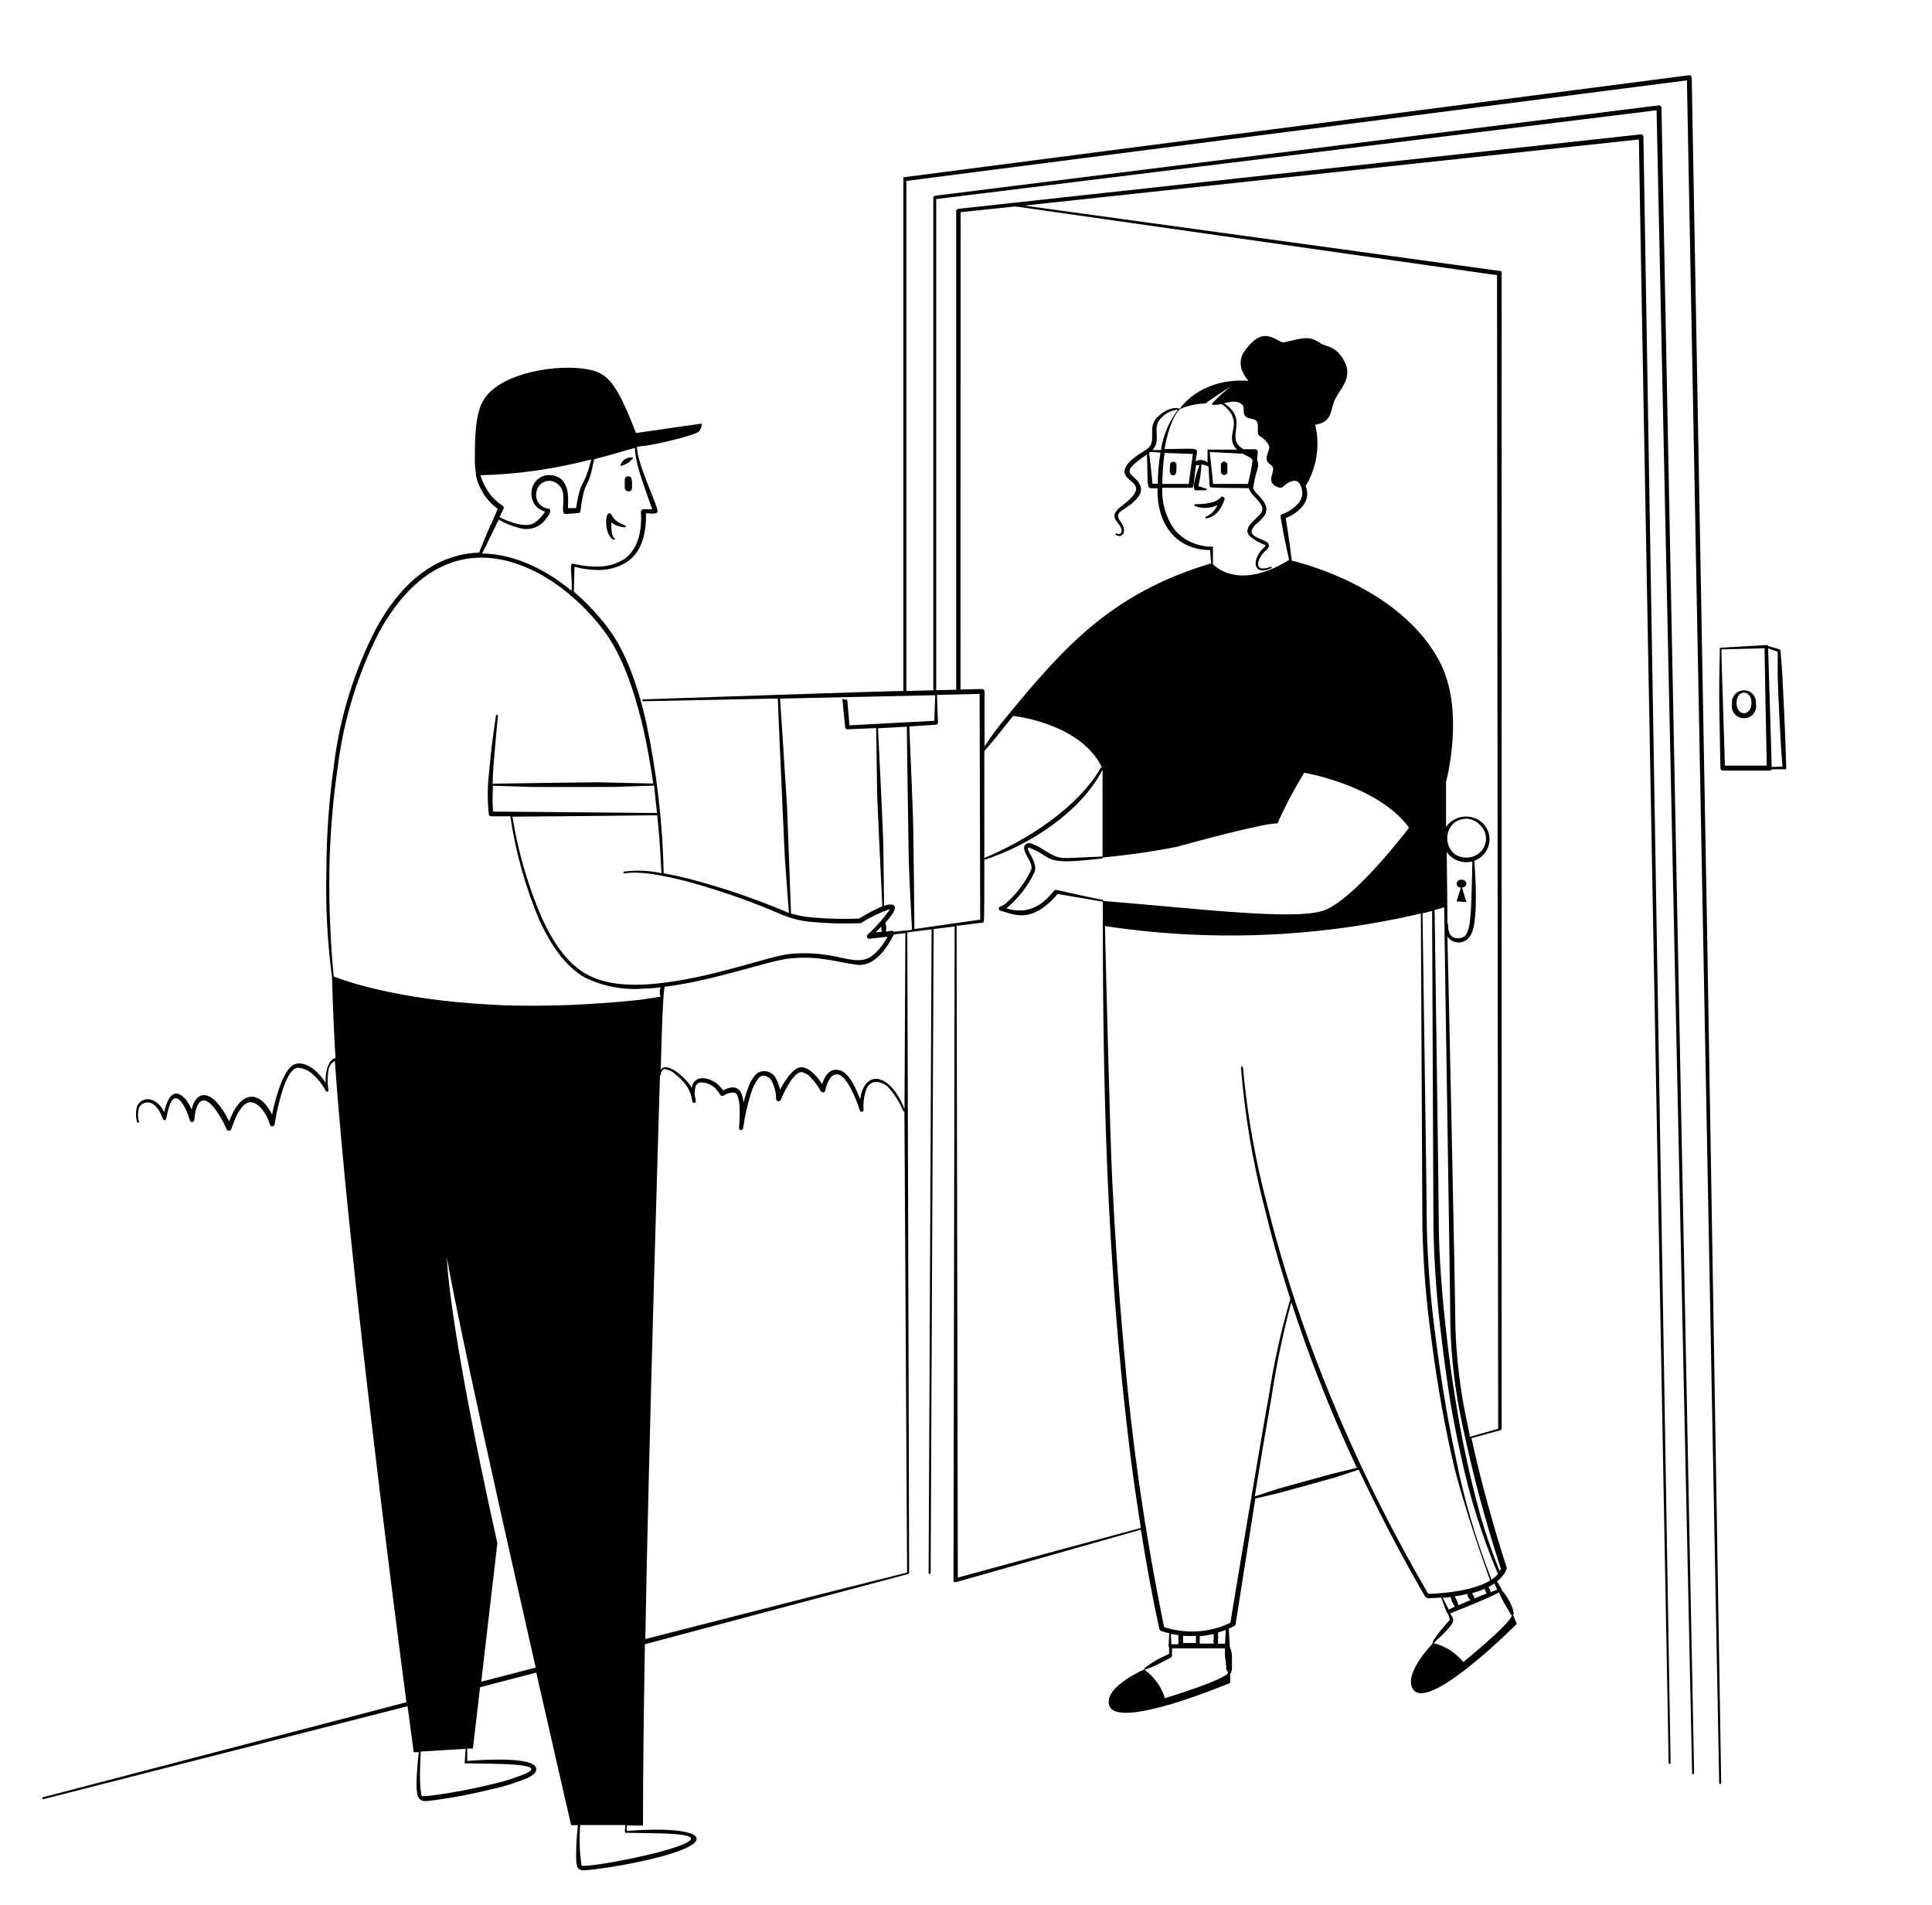 <svg width="142" height="140" viewBox="0 0 142 140" fill="none" xmlns="http://www.w3.org/2000/svg">
<path fill-rule="evenodd" clip-rule="evenodd" d="M87.836 37.199C88.101 37.296 88.383 37.34 88.666 37.328C88.948 37.316 89.225 37.249 89.481 37.13C89.314 37.502 89.015 37.803 88.641 37.977C88.632 37.979 88.625 37.983 88.618 37.988C88.611 37.993 88.605 38 88.601 38.007C88.597 38.015 88.594 38.023 88.593 38.031C88.592 38.04 88.593 38.048 88.595 38.056C88.597 38.065 88.601 38.072 88.607 38.079C88.612 38.086 88.619 38.091 88.626 38.096C88.634 38.1 88.642 38.102 88.65 38.103C88.659 38.105 88.668 38.104 88.676 38.102C89.693 37.9 89.947 36.81 90.003 36.713C90.012 36.678 90.008 36.641 89.993 36.608C89.978 36.576 89.951 36.549 89.919 36.533C89.587 36.345 89.919 37.039 87.879 37.06C87.869 37.058 87.859 37.057 87.85 37.058C87.84 37.059 87.831 37.061 87.822 37.066C87.814 37.07 87.806 37.077 87.8 37.084C87.794 37.091 87.79 37.1 87.787 37.109C87.784 37.118 87.783 37.128 87.784 37.137C87.785 37.147 87.788 37.156 87.792 37.164C87.797 37.172 87.803 37.18 87.811 37.186C87.818 37.192 87.827 37.196 87.836 37.199ZM45.084 39.65C45.098 39.662 45.115 39.669 45.134 39.669C45.152 39.669 45.17 39.662 45.183 39.65C45.275 39.497 44.894 39.726 44.929 38.393C45.209 38.603 45.545 38.728 45.896 38.754C45.906 38.757 45.916 38.758 45.926 38.757C45.937 38.756 45.947 38.752 45.955 38.747C45.964 38.742 45.971 38.735 45.977 38.727C45.983 38.718 45.986 38.709 45.988 38.699C45.99 38.679 45.985 38.66 45.973 38.645C45.961 38.629 45.944 38.619 45.925 38.615C45.799 38.565 45.676 38.507 45.557 38.442C45.293 38.311 45.08 38.099 44.95 37.838C44.937 37.802 44.911 37.772 44.878 37.752C44.844 37.731 44.806 37.723 44.767 37.727C44.442 37.727 44.435 39.372 45.084 39.65ZM45.72 34.221C46.02 34.136 46.287 33.962 46.482 33.721C46.501 33.714 46.515 33.699 46.523 33.681C46.531 33.663 46.532 33.642 46.525 33.624C46.512 33.613 46.495 33.607 46.479 33.607C46.462 33.607 46.446 33.613 46.433 33.624C46.279 33.614 46.126 33.646 45.99 33.719C45.855 33.792 45.744 33.901 45.67 34.034C45.649 34.071 45.633 34.111 45.621 34.152C45.55 34.193 45.656 34.291 45.72 34.221Z" fill="black"/>
<path fill-rule="evenodd" clip-rule="evenodd" d="M125.469 68.388C125.321 59.815 124.34 5.703 124.34 5.703C124.339 5.678 124.334 5.653 124.323 5.631C124.312 5.608 124.296 5.588 124.276 5.572C124.258 5.554 124.235 5.541 124.211 5.534C124.186 5.527 124.16 5.525 124.135 5.53L66.431 13.027C66.361 13.027 66.396 13.09 66.396 13.159V50.784C65.316 50.784 47.279 51.402 47.279 51.402C47.261 51.402 47.242 51.409 47.229 51.422C47.216 51.435 47.209 51.453 47.209 51.471C47.209 51.481 47.211 51.49 47.215 51.499C47.219 51.508 47.224 51.516 47.232 51.523C47.239 51.529 47.248 51.534 47.257 51.537C47.267 51.54 47.276 51.541 47.286 51.54L57.169 51.339C57.169 51.617 57.657 62.647 57.692 63.14C57.748 64.057 57.974 66.972 57.988 67.097C57.894 67.066 57.803 67.028 57.713 66.986C55.455 66.036 53.131 65.245 50.76 64.619C50.054 64.445 49.411 64.299 48.783 64.181C48.7 60.448 48.268 56.73 47.491 53.075C46.884 50.409 45.98 47.84 44.667 46.133C43.936 45.165 43.101 44.278 42.175 43.488L42.225 41.655C42.701 41.787 43.191 41.864 43.686 41.884C44.538 41.954 45.389 41.744 46.107 41.287C46.926 40.718 47.519 39.649 47.477 37.726C47.886 37.726 48.324 37.837 48.324 37.56C48.324 37.081 46.849 34.158 46.813 32.846C46.913 32.818 47.014 32.8 47.117 32.791C47.724 32.791 51.176 32.006 51.395 31.687C51.52 31.528 51.585 31.332 51.578 31.131L46.743 31.826C45.331 28.174 44.688 27.424 43.213 27.147C40.933 26.723 36.86 27.404 35.61 29.292C34.904 30.298 34.904 32.312 34.904 33.63C34.889 34.019 34.915 34.407 34.982 34.79V34.943C35.032 35.18 35.105 35.413 35.201 35.637C35.323 35.933 35.479 36.215 35.666 36.477C35.92 36.831 36.23 37.143 36.584 37.4C36.507 37.58 35.977 38.788 35.878 38.996C35.779 39.205 35.278 40.454 35.215 40.614C32.546 40.711 29.8 42.204 27.605 46.265C26.01 49.377 24.975 52.738 24.548 56.198C24.184 58.772 23.997 61.368 23.99 63.966C23.921 66.588 24.058 69.21 24.4 71.811C24.4 71.811 24.499 75.358 24.661 77.774C24.364 77.774 24.117 78.232 24.033 78.586C23.952 78.913 23.919 79.249 23.934 79.585C23.712 79.233 23.439 78.915 23.122 78.641C22.642 78.253 21.908 77.906 21.364 78.412C20.658 79.106 20.192 80.967 19.995 81.925C19.197 80.252 17.757 79.926 16.846 82.418C15.597 79.905 14.397 80.106 14.086 81.55C13.691 80.641 12.963 79.926 12.448 80.71C12.268 81.03 12.141 81.377 12.074 81.737C11.403 80.439 10.337 80.654 10.076 81.314C9.967 81.688 9.967 82.085 10.076 82.459C10.076 82.478 10.084 82.495 10.097 82.508C10.11 82.522 10.128 82.529 10.147 82.529C10.165 82.529 10.184 82.522 10.197 82.508C10.21 82.495 10.217 82.478 10.217 82.459C10.121 82.119 10.121 81.759 10.217 81.418C10.268 81.315 10.343 81.226 10.437 81.158C10.531 81.091 10.641 81.047 10.756 81.031C10.872 81.015 10.989 81.028 11.098 81.067C11.207 81.107 11.305 81.173 11.382 81.258C11.919 81.724 11.898 82.348 12.088 82.334C12.117 82.331 12.145 82.318 12.166 82.298C12.188 82.278 12.203 82.252 12.208 82.223C12.272 82.154 12.533 79.655 13.5 81.245C13.698 81.592 13.85 81.963 13.952 82.348C13.962 82.387 13.986 82.421 14.02 82.442C14.054 82.464 14.095 82.473 14.135 82.466C14.175 82.46 14.211 82.441 14.238 82.412C14.265 82.383 14.281 82.346 14.284 82.307C14.284 82.237 14.439 79.717 15.83 81.536C16.161 81.992 16.438 82.483 16.656 83.001C16.669 83.037 16.695 83.067 16.728 83.087C16.761 83.107 16.8 83.116 16.839 83.112C16.877 83.111 16.912 83.097 16.941 83.073C16.969 83.049 16.988 83.016 16.994 82.98C17.122 82.765 17.834 79.939 19.204 81.46C19.497 81.81 19.714 82.217 19.839 82.654C19.848 82.693 19.87 82.728 19.903 82.752C19.935 82.776 19.975 82.788 20.016 82.786C20.056 82.783 20.095 82.768 20.126 82.741C20.157 82.715 20.177 82.679 20.185 82.64C20.185 82.57 20.849 78.385 21.943 78.475C22.297 78.514 22.632 78.657 22.903 78.884C23.329 79.239 23.679 79.673 23.934 80.162C23.942 80.188 23.961 80.211 23.986 80.224C24.011 80.237 24.041 80.239 24.068 80.231C24.095 80.223 24.118 80.204 24.131 80.18C24.144 80.155 24.147 80.126 24.139 80.099C24.061 79.626 24.061 79.143 24.139 78.669C24.156 78.525 24.208 78.387 24.291 78.266C24.373 78.146 24.483 78.046 24.611 77.975C25.558 91.519 28.657 115.836 29.871 125.11L3.158 132.094C3.139 132.099 3.124 132.112 3.114 132.129C3.105 132.146 3.103 132.165 3.109 132.184C3.114 132.202 3.127 132.218 3.144 132.227C3.161 132.236 3.182 132.238 3.2 132.232L29.956 125.402C30.238 127.533 30.407 128.782 30.407 128.782H30.781C30.358 132.767 30.725 132.441 31.974 132.302C33.355 132.114 34.724 131.852 36.076 131.517C36.994 131.322 37.892 131.043 38.758 130.684C38.92 130.61 39.072 130.517 39.21 130.407C39.289 130.347 39.349 130.268 39.387 130.178C39.81 129.053 35.561 129.331 34.339 129.421V128.512H34.756L35.285 124.006L39.415 122.93C40.869 129.338 41.978 134.148 41.978 134.148H42.472C42.422 134.613 42.345 135.537 42.345 136.266C42.345 137.605 42.486 137.522 43.693 137.39C45.078 137.22 46.452 136.972 47.809 136.647C53.223 135.377 51.811 134.121 46.065 134.565V134.169H47.258C47.258 130.372 47.315 125.79 47.399 120.848L66.756 115.683C66.774 115.68 66.79 115.67 66.802 115.656C66.814 115.642 66.82 115.625 66.82 115.607C66.82 115.607 66.693 68.909 66.686 68.527L68.472 68.305C68.472 68.812 68.253 115.607 68.253 115.607C68.253 115.627 68.261 115.646 68.275 115.661C68.29 115.675 68.31 115.683 68.33 115.683C68.35 115.681 68.368 115.672 68.381 115.658C68.394 115.644 68.401 115.626 68.401 115.607C68.401 115.607 68.62 68.756 68.62 68.284L70.166 68.09C70.166 68.867 70.081 116.162 70.081 116.162C70.081 116.185 70.086 116.208 70.097 116.229C70.109 116.25 70.125 116.267 70.145 116.28C70.166 116.29 70.189 116.295 70.212 116.295C70.235 116.295 70.258 116.29 70.279 116.28L83.854 112.427C84.249 114.919 84.694 117.37 85.209 119.73L85.315 119.862C85.52 119.936 85.73 119.996 85.944 120.042L85.887 120.987C85.888 121.023 85.903 121.058 85.929 121.084V121.556L85.421 121.792C85.252 121.875 85.054 121.979 84.849 122.097L84.553 122.285C84.412 122.382 84.278 122.486 84.129 122.597C84.118 122.61 84.112 122.626 84.112 122.642C84.112 122.659 84.118 122.675 84.129 122.687C83.684 122.882 81.157 124.076 81.524 125.332C82.068 127.22 90.419 123.687 90.419 123.687V122.993C90.436 122.99 90.451 122.981 90.463 122.969C90.475 122.956 90.481 122.94 90.483 122.923C90.51 122.842 90.532 122.758 90.546 122.673C90.553 122.586 90.553 122.497 90.546 122.41V121.591C90.537 121.525 90.523 121.46 90.504 121.396C90.485 121.311 90.459 121.227 90.426 121.146C90.415 121.108 90.4 121.071 90.384 121.035C90.393 121.006 90.393 120.974 90.384 120.945L90.313 119.702C90.447 119.64 90.589 119.577 90.723 119.501C90.747 119.49 90.767 119.474 90.784 119.453C90.799 119.433 90.81 119.409 90.814 119.383C90.814 119.383 92.226 110.414 92.269 110.123C92.403 110.123 93.681 109.81 94.139 109.692C94.394 109.63 97.761 108.693 98.072 108.602L99.865 108.019C101.277 111.011 102.879 114.135 104.764 117.377L104.919 117.46C104.919 117.46 105.329 117.46 105.929 117.418C106.345 118.564 106.345 118.585 106.437 118.612C106.479 118.779 106.515 118.89 106.564 119.057C106.402 119.223 105.152 120.626 105.307 120.785C104.976 121.132 103.105 123.18 103.896 124.208C105.131 125.749 111.484 119.348 111.484 119.348L111.209 118.696C111.4 118.592 110.934 117.446 110.376 116.884C110.379 116.861 110.379 116.838 110.376 116.815L110.03 116.238C110.334 116.002 110.807 115.419 110.736 115.19C110.736 115.19 109.24 110.713 108.152 105.701L110.27 105.118C110.27 105.118 110.369 105.076 110.369 105.041V20.08C110.369 20.004 110.369 19.927 110.27 19.92L75.277 15.11L120.457 10.25C120.457 11.902 122.645 129.581 122.645 129.581C122.647 129.598 122.655 129.615 122.668 129.628C122.681 129.641 122.698 129.648 122.716 129.65C122.726 129.65 122.736 129.648 122.745 129.644C122.754 129.64 122.762 129.634 122.769 129.627C122.775 129.62 122.78 129.612 122.783 129.602C122.786 129.593 122.788 129.583 122.787 129.574L120.789 10.049C120.789 10.024 120.784 10 120.774 9.977C120.765 9.955 120.75 9.934 120.732 9.917C120.714 9.9 120.691 9.887 120.667 9.88C120.642 9.872 120.616 9.871 120.591 9.876L70.519 15.339C70.448 15.339 70.279 15.401 70.279 15.471V50.694L68.81 50.728V14.631L121.756 8.105C121.798 10.236 124.368 130.33 124.368 130.33C124.37 130.349 124.379 130.367 124.393 130.38C124.407 130.393 124.426 130.4 124.446 130.4C124.455 130.4 124.465 130.398 124.474 130.394C124.483 130.39 124.491 130.384 124.498 130.377C124.505 130.37 124.51 130.361 124.513 130.352C124.516 130.343 124.517 130.333 124.516 130.323L122.116 7.918C122.116 7.893 122.11 7.868 122.099 7.845C122.088 7.822 122.072 7.802 122.052 7.786C122.013 7.755 121.962 7.74 121.911 7.744L68.768 14.381C68.697 14.381 68.599 14.45 68.599 14.52V50.735L66.615 50.784V13.298L123.987 5.905C124.022 7.828 126.359 131.073 126.359 131.073C126.364 131.089 126.373 131.102 126.387 131.112C126.4 131.121 126.416 131.127 126.433 131.127C126.449 131.127 126.465 131.121 126.479 131.112C126.492 131.102 126.502 131.089 126.507 131.073C126.507 131.073 125.575 74.726 125.469 68.388ZM48.303 59.912C48.557 62.328 48.571 63.522 48.614 64.175C47.714 63.98 46.788 63.94 45.874 64.057C45.865 64.058 45.856 64.062 45.848 64.067C45.84 64.072 45.833 64.079 45.828 64.086C45.823 64.094 45.819 64.103 45.818 64.112C45.816 64.121 45.816 64.131 45.818 64.14C45.82 64.149 45.823 64.158 45.828 64.166C45.834 64.174 45.84 64.18 45.848 64.185C45.856 64.191 45.865 64.194 45.874 64.196C45.884 64.198 45.893 64.197 45.903 64.195C46.969 63.994 48.783 64.327 50.682 64.834C53.032 65.483 55.332 66.295 57.565 67.264C58.273 67.549 59.024 67.72 59.788 67.77C60.913 67.871 62.042 67.899 63.17 67.854H63.255C63.892 67.456 64.569 67.121 65.274 66.854C65.316 66.849 65.359 66.849 65.401 66.854C64.924 67.522 64.378 68.139 63.77 68.694C63.743 68.719 63.725 68.751 63.718 68.787C63.711 68.823 63.716 68.86 63.731 68.893C63.747 68.926 63.773 68.953 63.805 68.971C63.837 68.989 63.874 68.996 63.911 68.992L65.238 68.846C64.976 69.346 64.624 69.795 64.201 70.172C62.888 71.255 61.631 69.763 58.031 70.117C56.619 70.256 52.75 71.713 49.023 72.199C46.813 72.505 44.653 72.477 43.1 71.595C41.688 70.818 40.651 69.249 39.846 67.514C38.807 65.115 38.074 62.599 37.664 60.023C38.448 60.023 47.823 59.933 48.31 59.919L48.303 59.912ZM64.822 68.478L64.363 68.527L64.772 68.104C64.765 68.231 64.781 68.358 64.822 68.478ZM48.839 72.526C52.545 72.074 56.689 70.54 58.059 70.443C60.297 70.221 61.518 70.735 63.001 70.908C64.631 71.103 65.634 68.749 65.697 68.68L66.544 68.576C66.544 68.985 66.481 81.071 66.481 81.508C65.33 78.669 63.48 78.69 63.226 80.814C62.972 80.12 62.422 78.829 61.702 78.655C60.981 78.482 60.636 79.051 60.424 79.676C60.099 79.169 59.548 78.502 58.941 78.44C58.334 78.378 57.635 79.488 57.332 80.099C57.279 79.815 57.181 79.541 57.042 79.287C56.986 79.161 56.902 79.048 56.796 78.958C56.691 78.867 56.566 78.8 56.431 78.763C56.296 78.725 56.154 78.717 56.016 78.739C55.878 78.761 55.746 78.813 55.63 78.891C55.381 79.135 55.189 79.428 55.066 79.752C54.895 80.17 54.756 80.599 54.649 81.036C54.586 80.474 54.438 79.933 53.852 79.919C53.602 79.937 53.36 80.013 53.146 80.141C52.993 79.914 52.799 79.716 52.574 79.558C51.946 79.134 50.978 79.037 50.844 79.953C50.428 79.218 48.959 77.94 48.564 78.634C48.74 71.651 48.861 72.963 48.839 72.546V72.526ZM48.289 59.753C47.809 59.753 36.747 59.648 36.238 59.648C36.193 59.018 36.193 58.384 36.238 57.753C36.471 57.753 38.54 57.823 39.104 57.837C39.669 57.851 44.752 57.837 45.154 57.837L48.077 57.739C48.141 58.441 48.218 59.114 48.289 59.753ZM35.991 36.289C35.817 36.049 35.666 35.793 35.539 35.526C35.45 35.331 35.372 35.132 35.306 34.929C38.059 34.858 40.793 34.469 43.453 33.769C42.895 36.032 42.705 35.012 42.345 37.344H41.752C41.695 37.15 42.098 35.137 40.566 34.929C40.392 34.903 40.216 34.913 40.046 34.956C39.877 34.999 39.717 35.075 39.578 35.18C39.44 35.285 39.323 35.416 39.237 35.566C39.151 35.717 39.096 35.882 39.076 36.053C39.017 36.42 39.103 36.795 39.316 37.101C39.505 37.346 39.771 37.521 40.072 37.601C39.873 37.912 39.617 38.183 39.316 38.4C38.716 38.865 37.403 38.358 36.718 38.011C36.895 37.643 37.008 37.393 37.008 37.393C37.026 37.353 37.03 37.307 37.017 37.265C37.004 37.223 36.975 37.187 36.937 37.164C36.571 36.93 36.251 36.634 35.991 36.289ZM36.655 38.191C37.138 38.47 37.658 38.681 38.201 38.816C38.556 38.918 38.936 38.906 39.284 38.781C39.632 38.656 39.93 38.425 40.135 38.122C40.354 37.879 40.622 37.428 40.304 37.386C40.162 37.369 40.025 37.323 39.902 37.251C39.779 37.178 39.673 37.082 39.591 36.967C39.508 36.851 39.451 36.72 39.423 36.582C39.395 36.444 39.398 36.302 39.429 36.164C39.444 36.04 39.484 35.919 39.547 35.81C39.61 35.701 39.695 35.606 39.797 35.53C39.898 35.454 40.014 35.399 40.138 35.369C40.262 35.338 40.39 35.333 40.516 35.352C40.775 35.402 41.007 35.543 41.168 35.749C41.329 35.954 41.409 36.211 41.392 36.47C41.462 37.108 41.229 37.789 41.582 37.775L42.5 37.712C42.54 37.711 42.579 37.696 42.608 37.669C42.638 37.642 42.657 37.606 42.662 37.566C42.662 37.566 42.733 36.942 42.853 36.386C43.093 35.29 43.277 35.838 43.665 33.755C45.034 33.408 46.086 33.061 46.665 32.922C46.665 34.165 47.66 36.56 47.936 37.428C47.547 37.462 47.096 37.317 47.11 37.608C47.216 39.475 46.672 40.503 45.903 41.079C45.247 41.491 44.476 41.688 43.7 41.641C43.174 41.632 42.65 41.562 42.14 41.433C41.801 41.329 42.069 42.197 42.02 43.425C40.163 41.898 37.841 40.704 35.434 40.683C35.921 39.712 36.62 38.268 36.655 38.191ZM38.617 130.365C37.773 130.709 36.898 130.978 36.005 131.17C34.593 131.517 32.956 131.809 31.932 131.941C31.628 131.984 31.322 132.009 31.014 132.017C30.753 131.365 30.923 128.963 30.923 128.734L34.219 128.532L34.156 129.525C34.149 129.55 34.149 129.576 34.156 129.601C34.168 129.607 34.181 129.609 34.195 129.609C34.208 129.609 34.221 129.607 34.233 129.601C36.196 129.643 40.41 129.567 38.617 130.365ZM35.37 123.604L36.556 113.427C32.85 96.766 32.85 92.435 32.85 92.435C33.648 97.114 36.958 111.927 39.373 122.562L35.37 123.604ZM42.754 137.119C42.754 137.119 42.726 137.133 42.733 137.119H42.754ZM50.378 135.481C48.783 136.231 43.679 137.203 42.747 137.133C42.594 136.141 42.561 135.134 42.648 134.134H45.959C45.959 134.475 45.889 134.634 45.959 134.704C45.984 134.713 46.012 134.713 46.037 134.704C47.907 134.759 52.157 134.641 50.357 135.481H50.378ZM47.096 73.477C45.811 73.615 44.519 73.72 43.227 73.796C41.935 73.872 40.799 73.907 39.584 73.914C38.37 73.921 37.114 73.914 35.878 73.824C29.242 73.463 25.494 72.116 24.965 71.929C24.633 71.817 24.597 71.797 24.527 71.769C24.278 69.166 24.172 66.552 24.209 63.938C24.255 61.352 24.467 58.772 24.845 56.212C25.288 52.796 26.319 49.479 27.894 46.404C30.203 42.238 33.083 40.801 35.892 41.003C39.175 41.239 42.352 43.648 44.364 46.327C45.656 48.021 46.552 50.548 47.188 53.165C47.547 54.65 47.809 56.171 48.013 57.587L43.905 57.496C43.312 57.496 36.443 57.587 36.21 57.601C36.21 56.802 36.302 55.928 36.365 55.143C36.478 53.755 36.598 52.616 36.598 52.616C36.598 52.616 36.598 52.54 36.535 52.54C36.525 52.538 36.515 52.538 36.505 52.54C36.495 52.542 36.486 52.547 36.478 52.553C36.47 52.558 36.464 52.566 36.459 52.575C36.454 52.583 36.451 52.593 36.45 52.602C36.45 52.602 36.309 53.54 36.154 54.755C36.076 55.449 35.991 56.191 35.928 56.92C35.824 57.897 35.824 58.881 35.928 59.857C35.934 59.896 35.955 59.931 35.986 59.957C36.017 59.982 36.057 59.996 36.097 59.996H37.509C37.891 62.604 38.602 65.155 39.627 67.59C40.439 69.388 41.533 71.012 42.959 71.831C44.366 72.525 45.947 72.807 47.512 72.644C47.856 72.644 48.202 72.616 48.55 72.56C48.467 72.785 48.467 73.03 48.55 73.254L47.096 73.477ZM60.36 117.162L47.428 120.466C47.689 105.715 48.508 79.037 48.508 79.037C48.527 79.035 48.545 79.026 48.558 79.012C48.571 78.998 48.578 78.98 48.578 78.961C48.578 78.961 48.578 78.586 48.853 78.579C49.161 78.625 49.445 78.766 49.665 78.981C49.986 79.22 50.263 79.512 50.484 79.842C50.618 80.047 50.722 80.269 50.795 80.502C50.82 80.661 50.855 80.819 50.901 80.974C50.91 81.001 50.928 81.025 50.952 81.041C50.977 81.058 51.005 81.066 51.035 81.064C51.065 81.059 51.092 81.044 51.111 81.021C51.131 80.998 51.141 80.969 51.141 80.939C51.134 80.807 51.11 80.677 51.07 80.55C51.039 80.318 51.059 80.081 51.127 79.856C51.156 79.759 51.22 79.675 51.307 79.621C51.394 79.566 51.498 79.543 51.6 79.558C51.883 79.569 52.156 79.663 52.383 79.828C52.611 79.992 52.798 80.206 52.927 80.453C52.937 80.474 52.952 80.492 52.97 80.506C52.989 80.521 53.01 80.531 53.033 80.537C53.053 80.545 53.074 80.549 53.096 80.549C53.118 80.549 53.14 80.545 53.16 80.537C53.367 80.391 53.611 80.306 53.866 80.293C53.932 80.293 53.997 80.311 54.053 80.346C54.109 80.38 54.154 80.43 54.183 80.488C54.301 80.784 54.361 81.1 54.36 81.418C54.377 81.923 54.363 82.428 54.317 82.931C54.323 82.96 54.337 82.987 54.357 83.009C54.377 83.031 54.402 83.047 54.43 83.056C54.453 83.059 54.475 83.058 54.497 83.052C54.519 83.046 54.539 83.036 54.557 83.023C54.575 83.009 54.589 82.992 54.6 82.973C54.611 82.954 54.618 82.933 54.621 82.911C54.742 82.025 54.94 81.152 55.214 80.3C55.33 79.918 55.514 79.558 55.758 79.238C55.797 79.185 55.847 79.141 55.906 79.11C55.965 79.079 56.03 79.061 56.096 79.058C56.23 79.063 56.36 79.104 56.471 79.177C56.583 79.249 56.673 79.349 56.732 79.467C56.932 79.872 57.038 80.316 57.042 80.766C57.041 80.806 57.055 80.846 57.081 80.877C57.107 80.909 57.143 80.931 57.184 80.939C57.225 80.947 57.269 80.94 57.306 80.92C57.344 80.9 57.373 80.867 57.388 80.828C57.598 80.315 57.861 79.824 58.172 79.363C58.295 79.193 58.44 79.04 58.602 78.905C58.689 78.837 58.795 78.798 58.906 78.794C59.164 78.841 59.398 78.973 59.57 79.169C59.868 79.476 60.122 79.822 60.325 80.196C60.342 80.228 60.369 80.254 60.402 80.27C60.435 80.287 60.472 80.292 60.508 80.287C60.544 80.28 60.577 80.263 60.603 80.238C60.63 80.214 60.648 80.182 60.657 80.148C60.715 79.793 60.861 79.457 61.08 79.169C61.144 79.09 61.228 79.03 61.324 78.996C61.42 78.962 61.524 78.954 61.624 78.975C61.766 79.018 61.893 79.1 61.991 79.211C62.162 79.397 62.311 79.602 62.436 79.822C62.746 80.394 63.002 80.993 63.198 81.612C63.208 81.646 63.23 81.674 63.26 81.692C63.29 81.71 63.326 81.716 63.361 81.71C63.377 81.708 63.394 81.703 63.408 81.695C63.423 81.687 63.436 81.676 63.447 81.663C63.457 81.65 63.465 81.636 63.469 81.62C63.474 81.604 63.475 81.587 63.474 81.571C63.433 81.055 63.502 80.538 63.678 80.051C63.73 79.903 63.824 79.773 63.949 79.677C64.075 79.58 64.226 79.522 64.384 79.509C64.584 79.523 64.779 79.578 64.955 79.671C65.132 79.765 65.286 79.894 65.408 80.051C65.814 80.531 66.142 81.069 66.382 81.647C66.385 81.656 66.39 81.664 66.396 81.671C66.403 81.678 66.41 81.683 66.419 81.687C66.427 81.691 66.437 81.693 66.446 81.693C66.456 81.694 66.465 81.692 66.474 81.689C66.474 81.689 66.664 115.211 66.671 115.579C66.29 115.683 63.947 116.252 60.36 117.162ZM65.676 68.478C65.577 68.347 65.429 68.437 65.111 68.478C65.157 68.261 65.143 68.036 65.069 67.826C65.252 67.618 65.422 67.409 65.549 67.236C65.667 67.091 65.745 66.919 65.775 66.736C65.776 66.682 65.759 66.63 65.728 66.586C65.696 66.542 65.65 66.51 65.598 66.493C65.388 66.459 65.171 66.488 64.977 66.576C64.977 66.354 64.935 62.543 64.921 62.078C64.921 61.426 64.546 53.748 64.532 53.526L66.65 53.408C66.65 53.699 66.77 62.356 66.791 63.126C66.791 63.654 67.017 68.152 67.031 68.347L65.676 68.478ZM77.091 114.128L70.399 115.947C70.399 115.322 70.314 68.791 70.307 68.048L72.206 67.812C72.354 67.812 72.347 68.048 72.347 63.196C75.594 62.154 79.407 59.725 81.037 56.573V62.953C77.762 63.057 78.086 63.3 76.66 62.432C76.385 62.246 76.086 62.096 75.771 61.988C75.709 61.964 75.642 61.957 75.577 61.967C75.511 61.978 75.45 62.006 75.4 62.048C75.349 62.09 75.311 62.144 75.289 62.206C75.267 62.267 75.263 62.334 75.277 62.398C75.319 62.842 75.983 63.494 75.778 63.959C75.323 64.904 74.677 65.747 73.879 66.438C73.576 66.66 73.441 66.583 73.413 66.757C73.409 66.794 73.416 66.832 73.436 66.865C73.455 66.897 73.484 66.923 73.519 66.937C74.161 67.049 75.347 67.854 76.957 66.486C77.243 66.254 77.501 65.991 77.726 65.702L81.051 66.271C81.051 72.435 81.108 78.148 81.299 83.709C81.404 86.888 81.581 90.387 81.835 94.059C82.124 98.224 82.541 102.605 83.085 106.964C83.31 108.755 83.572 110.532 83.847 112.302L77.091 114.128ZM72.347 63.043V55.206C72.771 54.699 72.975 54.511 74.465 52.616C75.319 52.721 79.512 53.408 80.981 56.372C80.969 56.368 80.957 56.368 80.945 56.372C79.251 59.343 75.51 61.745 72.347 63.057V63.043ZM84.708 33.075C85.414 32.339 84.602 31.423 85.344 30.722C85.498 30.546 85.687 30.401 85.9 30.298C86.112 30.194 86.343 30.133 86.579 30.118C85.918 30.986 85.489 32.002 85.329 33.075H84.708ZM85.294 33.263C85.168 34.02 85.102 34.786 85.096 35.553H84.701C84.701 35.331 84.489 33.471 84.461 33.276L84.546 33.214L85.294 33.263ZM86.784 30.041C87.36 29.799 87.978 29.668 88.605 29.653C89.205 29.195 90.497 28.383 90.497 28.383C89.991 28.766 89.519 29.191 89.085 29.653C89.014 29.799 89.367 29.764 89.791 29.701C90.011 29.84 90.205 30.017 90.363 30.222C91.231 31.36 89.967 32.131 90.927 33.047H88.81C88.791 33.041 88.772 33.041 88.753 33.047C88.749 33.055 88.747 33.063 88.747 33.072C88.747 33.08 88.749 33.089 88.753 33.096V33.984C88.633 33.885 88.484 33.825 88.328 33.811C88.171 33.798 88.014 33.831 87.878 33.908C87.991 32.784 88.478 32.985 85.591 33.006C85.739 32.096 86.113 30.659 86.72 30.076C86.734 30.073 86.746 30.067 86.757 30.059C86.768 30.05 86.777 30.04 86.784 30.028V30.041ZM92.064 33.832C91.983 34.416 91.87 34.995 91.725 35.567H89.156C89.156 35.345 88.93 33.408 88.909 33.221L91.323 33.346C91.641 33.513 91.93 33.596 92.064 33.818V33.832ZM87.673 33.367L87.37 35.567H85.428C85.435 34.806 85.491 34.045 85.598 33.29L87.673 33.367ZM85.428 35.852H87.546C87.814 35.852 87.687 35.526 87.913 34.186H88.16C88.033 34.491 87.525 35.977 87.857 36.032H88.612C88.629 36.033 88.647 36.028 88.661 36.018C88.675 36.008 88.685 35.993 88.69 35.977C88.692 35.959 88.687 35.942 88.677 35.928C88.666 35.914 88.651 35.904 88.633 35.901C88.563 35.901 88.33 35.796 88.076 35.734C88.206 35.213 88.282 34.68 88.301 34.144C88.413 34.144 88.523 34.165 88.626 34.207C88.7 34.233 88.77 34.265 88.838 34.304C88.838 34.436 88.788 33.804 88.901 35.692C88.901 35.866 88.866 35.845 91.789 35.88C91.993 36.574 93.13 37.06 92.678 37.712C92.353 38.184 91.309 38.747 91.824 39.371C92.172 39.68 92.58 39.916 93.024 40.066C92.982 40.161 92.916 40.244 92.834 40.309C92.001 41.107 92.057 42.391 93.455 41.752C93.464 41.74 93.469 41.726 93.469 41.711C93.469 41.696 93.464 41.681 93.455 41.669C93.442 41.658 93.426 41.653 93.409 41.653C93.392 41.653 93.376 41.658 93.363 41.669C92.078 42.148 92.396 41.031 92.975 40.524C94.238 39.413 90.857 39.83 92.41 38.441C92.6 38.285 92.77 38.108 92.918 37.914C93.314 37.337 92.918 36.831 92.417 36.317C92.272 36.183 92.159 36.02 92.085 35.838C92.109 35.813 92.124 35.782 92.128 35.748C92.297 34.519 92.622 34.359 92.389 33.769C92.438 33.256 92.495 33.2 92.389 33.075C92.375 33.058 92.358 33.044 92.339 33.035C92.319 33.025 92.298 33.02 92.276 33.02H91.407C89.911 32.18 91.923 30.937 89.96 29.632L90.469 29.535C90.927 29.458 91.429 29.646 91.407 30.041C91.337 31.291 92.572 30.236 92.452 31.52C92.389 32.152 92.65 31.971 93.024 32.402C93.398 32.832 93.314 32.867 93.144 33.401C92.975 33.936 93.236 34.012 93.49 34.248C93.864 34.616 92.855 35.422 93.984 35.838C94.316 35.907 94.358 35.664 94.634 35.505C95.22 35.178 95.523 35.352 95.671 35.901C95.72 36.063 95.731 36.235 95.706 36.402C95.68 36.57 95.618 36.73 95.523 36.872C95.192 37.299 94.74 37.62 94.224 37.796C94.188 37.808 94.157 37.833 94.137 37.867C94.118 37.9 94.111 37.938 94.118 37.976C94.288 38.941 94.281 39.031 94.747 41.155C91.281 43.287 89.523 41.85 89.148 41.461V40.26C89.154 40.248 89.156 40.235 89.156 40.222C89.156 40.209 89.154 40.196 89.148 40.184C89.124 40.174 89.096 40.174 89.071 40.184C88.539 40.18 88.014 40.064 87.532 39.843C87.05 39.629 86.629 39.302 86.304 38.892C85.679 38.001 85.372 36.932 85.428 35.852ZM93.9 60.509C94.465 59.228 95.121 57.987 95.862 56.795C95.862 56.795 101.262 57.698 103.564 60.829C103.564 60.829 99.455 66.285 97.168 66.958C94.881 67.632 87.991 66.778 81.087 66.216C81.089 66.198 81.084 66.181 81.074 66.166C81.063 66.152 81.048 66.142 81.03 66.139C77.614 65.445 77.614 65.327 77.501 65.445C77.26 65.612 76.209 67.458 73.971 66.764C74.852 66.027 75.56 65.11 76.046 64.077C76.286 63.383 75.432 62.508 75.552 62.3C75.621 62.3 75.689 62.316 75.75 62.349C77.162 62.89 76.795 63.425 79.068 63.279C79.985 63.217 80.981 63.099 80.981 63.099C80.99 63.098 80.999 63.095 81.007 63.091C81.016 63.086 81.023 63.081 81.029 63.073C81.035 63.066 81.039 63.058 81.042 63.049C81.044 63.041 81.045 63.031 81.044 63.022C82.886 62.853 84.716 62.589 86.529 62.231C87.744 61.891 92.939 60.475 93.921 60.516L93.9 60.509ZM90.236 122.937C90.231 122.947 90.228 122.958 90.228 122.968C90.228 122.979 90.231 122.99 90.236 123C89.685 123.583 85.619 124.812 85.619 124.812C85.364 123.977 84.841 123.247 84.129 122.729L84.581 122.555L84.906 122.417C85.125 122.319 85.315 122.215 85.478 122.132L86.049 121.827C86.077 121.815 86.1 121.795 86.116 121.77C86.132 121.746 86.141 121.717 86.141 121.688V121.146H90.031V121.584C90.031 121.667 90.031 121.854 90.073 122C90.116 122.146 90.073 122.271 90.116 122.417C90.158 122.562 90.116 122.562 90.116 122.632C90.116 122.701 90.243 122.833 90.257 122.944L90.236 122.937ZM86.607 120.674C86.604 120.707 86.604 120.739 86.607 120.771V120.848H86.099L86.056 120.084C86.238 120.124 86.422 120.155 86.607 120.174V120.265C86.603 120.304 86.603 120.343 86.607 120.383V120.508C86.609 120.566 86.616 120.624 86.628 120.681L86.607 120.674ZM86.96 120.403V120.23C87.273 120.248 87.586 120.248 87.899 120.23V120.619C87.896 120.651 87.896 120.684 87.899 120.716V120.757H86.96V120.695C86.963 120.663 86.963 120.63 86.96 120.598C86.964 120.549 86.964 120.501 86.96 120.452V120.403ZM89.17 120.556C89.175 120.639 89.192 120.721 89.219 120.799H88.181C88.185 120.767 88.185 120.734 88.181 120.702C88.185 120.653 88.185 120.605 88.181 120.556V120.258C88.526 120.227 88.868 120.171 89.205 120.091V120.542L89.17 120.556ZM89.523 120.258C89.526 120.211 89.526 120.165 89.523 120.119C89.527 120.075 89.527 120.031 89.523 119.987C89.718 119.932 89.909 119.865 90.094 119.786L90.038 120.806H89.523C89.528 120.762 89.528 120.718 89.523 120.674C89.53 120.637 89.53 120.6 89.523 120.563C89.526 120.508 89.526 120.452 89.523 120.397C89.551 120.355 89.544 120.306 89.544 120.265L89.523 120.258ZM98.905 108.082C98.615 108.151 98.276 108.227 97.909 108.325C97.542 108.422 94.231 109.331 93.977 109.408L92.226 109.977C92.621 107.531 93.033 105.087 93.462 102.646C93.815 100.308 94.298 97.991 94.909 95.704C95.213 96.641 95.544 97.613 95.897 98.613C96.561 100.453 97.309 102.389 98.17 104.409C98.65 105.541 99.173 106.7 99.724 107.88L98.905 108.082ZM104.955 117.106C102.531 112.956 100.367 108.665 98.474 104.257C97.613 102.251 96.857 100.321 96.187 98.488C95.004 95.251 93.991 91.956 93.151 88.617C92.265 85.287 91.666 81.89 91.358 78.461C91.358 78.451 91.356 78.442 91.352 78.433C91.348 78.424 91.342 78.416 91.335 78.409C91.328 78.403 91.319 78.398 91.31 78.395C91.3 78.392 91.29 78.391 91.281 78.391C91.261 78.393 91.243 78.402 91.23 78.416C91.217 78.43 91.21 78.449 91.21 78.468C91.486 81.911 92.058 85.324 92.918 88.672C93.405 90.692 94.034 92.976 94.838 95.468C94.153 97.81 93.624 100.194 93.257 102.605C92.763 105.242 90.518 118.682 90.433 119.265C89.683 119.636 88.864 119.851 88.026 119.897C87.192 119.95 86.356 119.846 85.562 119.591C84.179 112.857 83.194 106.05 82.612 99.203C82.216 94.871 81.941 90.658 81.75 86.805C81.574 83.334 81.221 68.61 81.214 68.062C88.941 69.234 96.826 68.92 104.432 67.139C104.432 67.354 104.538 88.658 104.545 90.172C104.6 92.847 104.81 95.517 105.173 98.169C105.385 99.863 105.653 101.64 105.978 103.458C106.218 104.763 106.486 106.089 106.783 107.388C107.538 110.678 109.522 116.162 109.522 116.162C108.343 116.877 106.296 117.12 104.947 117.141L104.955 117.106ZM109.282 117.106L108.35 117.488V117.405C108.312 117.293 108.257 117.188 108.188 117.092C108.507 117.009 108.821 116.905 109.127 116.78C109.145 116.902 109.196 117.017 109.275 117.113L109.282 117.106ZM108.054 117.613L107.185 117.981C107.142 117.747 107.048 117.524 106.91 117.328C107.221 117.28 107.545 117.224 107.87 117.148V117.314C107.925 117.426 107.996 117.529 108.082 117.62L108.054 117.613ZM106.486 118.307C106.366 118.057 106.162 117.668 106.042 117.439L106.621 117.377C106.669 117.63 106.778 117.868 106.938 118.071L106.486 118.307ZM110.891 118.411C110.955 118.531 111.033 118.643 111.124 118.744C110.842 119.494 107.552 122.153 107.552 122.153C106.996 121.471 106.231 120.984 105.371 120.764C107.157 119.098 106.903 119.126 106.578 118.585C107.242 118.328 108.117 117.967 108.767 117.689C109.416 117.412 109.614 117.321 110.178 117.044C110.38 117.517 110.623 117.973 110.906 118.404L110.891 118.411ZM110.044 116.842L109.557 117.016C109.54 116.878 109.484 116.748 109.395 116.641C109.55 116.567 109.698 116.481 109.84 116.384L110.044 116.842ZM110.136 115.627C109.995 115.812 109.823 115.972 109.628 116.1C108.511 113.263 107.646 110.336 107.044 107.353C106.762 106.055 106.508 104.736 106.282 103.424C105.971 101.626 105.71 99.842 105.498 98.155C105.145 95.516 104.935 92.86 104.87 90.2C104.87 88.506 104.616 71.519 104.552 67.132L105.258 66.951C105.258 67.645 105.35 88.651 105.357 90.2C105.405 92.803 105.589 95.403 105.908 97.988C106.098 99.633 106.338 101.376 106.613 103.139C106.839 104.416 107.086 105.701 107.369 106.964C107.995 109.939 108.905 112.849 110.087 115.655L110.136 115.627ZM110.313 115.287C110.29 115.352 110.262 115.415 110.228 115.475C109.588 113.913 109.051 112.314 108.618 110.685C107.949 108.168 107.409 105.619 107.002 103.049C106.712 101.293 106.472 99.578 106.296 97.912C105.943 94.816 105.766 92.06 105.752 90.165C105.752 88.61 105.456 67.5 105.442 66.882L106.148 66.688C106.148 67.93 106.599 95.343 106.599 97.384C106.661 99.835 106.954 102.276 107.475 104.673C108.221 108.257 109.166 111.798 110.306 115.28L110.313 115.287ZM108.788 60.641C108.993 60.836 109.134 61.087 109.192 61.362C109.249 61.637 109.221 61.922 109.11 62.181C108.999 62.439 108.811 62.659 108.571 62.81C108.331 62.962 108.049 63.038 107.764 63.029C105.95 63.029 105.865 60.252 107.764 60.169C107.958 60.177 108.149 60.223 108.324 60.304C108.5 60.385 108.658 60.5 108.788 60.641ZM108.216 63.314C108.117 68.104 108.11 68.951 107.143 68.964C106.373 68.964 106.437 68.048 106.437 67.979C106.438 67.962 106.434 67.946 106.425 67.933C106.416 67.919 106.403 67.908 106.388 67.902C106.388 67.208 106.331 62.613 106.331 62.613C106.529 62.907 106.816 63.134 107.152 63.259C107.487 63.385 107.855 63.404 108.202 63.314H108.216ZM70.603 15.596L74.627 15.172L110.03 20.226C110.03 21.573 110.115 104.222 110.115 105.013L108.047 105.597C107.983 105.277 107.912 104.951 107.849 104.632C107.33 102.254 107.035 99.835 106.966 97.405C106.966 95.364 106.444 70.853 106.381 68.805C106.684 69.416 107.898 69.575 108.251 68.361C108.604 67.146 108.463 64.584 108.357 63.265C108.592 63.177 108.806 63.042 108.985 62.87C109.145 62.71 109.271 62.522 109.355 62.314C109.44 62.107 109.482 61.885 109.479 61.661C109.475 61.438 109.427 61.217 109.336 61.012C109.245 60.807 109.114 60.622 108.95 60.468C108.762 60.299 108.538 60.172 108.296 60.096C108.053 60.02 107.796 59.996 107.543 60.025C107.29 60.055 107.047 60.138 106.829 60.268C106.611 60.398 106.425 60.573 106.282 60.78V57.469C106.282 57.469 107.729 52.172 105.773 48.548C102.95 43.314 96.046 41.468 94.944 41.204C94.895 40.767 94.69 39.219 94.499 38.08C95.037 37.877 95.502 37.525 95.841 37.067C95.963 36.888 96.041 36.684 96.069 36.471C96.097 36.258 96.075 36.041 96.003 35.838L95.961 35.727C96.781 34.372 97.034 32.757 96.667 31.222C98.015 31.006 97.74 30.062 98.156 29.285C98.573 28.507 99.455 27.688 98.785 26.508C98.114 25.328 97.535 25.571 96.942 25.161C96.349 24.752 95.876 24.8 94.966 25.023C94.055 25.245 94.401 25.21 93.659 24.863C92.918 24.516 92.311 24.662 91.492 25.779C90.673 26.897 91.76 27.987 91.76 27.987C88.443 27.779 86.967 29.681 86.72 30.035C86.65 30.035 86.113 29.757 85.153 30.576C84.193 31.395 85.153 32.457 84.263 33.033C83.925 33.263 83.558 33.471 83.317 33.679C83.093 33.837 82.905 34.041 82.767 34.276C82.061 35.588 84.99 35.276 82.442 37.185C81.27 38.066 82.393 38.358 82.442 38.976C82.442 39.219 82.251 39.309 82.096 39.212C82.082 39.202 82.065 39.197 82.047 39.2C82.03 39.203 82.015 39.212 82.004 39.226C81.994 39.239 81.99 39.257 81.993 39.274C81.995 39.291 82.004 39.306 82.019 39.316C82.407 39.593 82.965 39.135 82.322 38.288C81.821 37.594 82.661 37.546 83.388 36.824C83.797 36.414 83.918 36.13 83.847 35.817C83.572 34.693 81.891 35.026 84.299 33.401C84.405 36.227 84.172 35.859 85.075 35.887C85.026 37.622 85.668 39.42 87.377 40.128C87.87 40.331 88.401 40.433 88.937 40.426L89.021 41.405C81.771 43.564 78.256 47.479 74.02 52.637C73.418 53.343 72.864 54.088 72.361 54.866V50.819C72.362 50.795 72.357 50.771 72.347 50.75C72.338 50.728 72.323 50.709 72.305 50.694C72.269 50.658 72.221 50.638 72.171 50.638L70.596 50.68L70.603 15.596ZM68.867 51.075L72.001 50.999C72.001 51.985 72.044 67.166 72.044 67.59L67.208 68.284C67.208 68.076 67.144 61.571 67.123 60.801C67.123 60.162 66.848 53.678 66.834 53.394L68.796 53.262C68.834 53.259 68.869 53.242 68.895 53.215C68.921 53.188 68.936 53.153 68.938 53.116L68.867 51.075ZM61.913 51.374L62.118 53.456C62.122 53.496 62.14 53.533 62.17 53.56C62.2 53.587 62.24 53.602 62.281 53.602L64.398 53.512C64.398 53.769 64.455 57.788 64.469 58.371C64.483 58.954 64.836 66.396 64.85 66.611C64.258 66.869 63.687 67.171 63.142 67.514C62.045 67.556 60.946 67.532 59.852 67.444C59.271 67.403 58.696 67.303 58.137 67.146C58.137 67.146 57.882 59.975 57.84 59.169C57.805 58.475 57.353 51.631 57.332 51.346L68.74 51.096L68.669 52.977L62.436 53.311L62.273 51.436L61.913 51.374Z" fill="black"/>
<path fill-rule="evenodd" clip-rule="evenodd" d="M107.779 66.305L107.461 65.236C107.913 65.188 107.856 64.653 107.419 64.653C107.332 64.645 107.245 64.672 107.178 64.726C107.11 64.781 107.068 64.859 107.059 64.945C107.064 65.023 107.099 65.096 107.156 65.15C107.214 65.204 107.29 65.235 107.369 65.236L107.059 66.25L107.779 66.305ZM127.305 51.714C127.276 51.842 127.277 51.976 127.307 52.105C127.338 52.233 127.397 52.353 127.481 52.456C127.565 52.559 127.672 52.642 127.793 52.699C127.914 52.756 128.046 52.786 128.18 52.786C128.315 52.786 128.447 52.756 128.568 52.699C128.689 52.642 128.795 52.559 128.879 52.456C128.963 52.353 129.023 52.233 129.053 52.105C129.084 51.976 129.085 51.842 129.056 51.714C129.071 51.591 129.061 51.467 129.024 51.349C128.987 51.232 128.925 51.123 128.842 51.031C128.76 50.938 128.658 50.864 128.544 50.813C128.429 50.763 128.306 50.736 128.18 50.736C128.055 50.736 127.931 50.763 127.817 50.813C127.703 50.864 127.601 50.938 127.518 51.031C127.435 51.123 127.373 51.232 127.337 51.349C127.3 51.467 127.289 51.591 127.305 51.714ZM127.637 51.714C127.594 50.631 128.773 50.638 128.731 51.714C128.696 52.651 127.672 52.665 127.637 51.714Z" fill="black"/>
<path fill-rule="evenodd" clip-rule="evenodd" d="M131.231 54.714C131.231 54.325 131.041 50.299 130.998 49.549C130.928 48.535 130.864 47.827 130.864 47.827C130.865 47.805 130.859 47.782 130.847 47.764C130.834 47.745 130.815 47.731 130.794 47.723L129.968 47.487C129.961 47.47 129.95 47.454 129.937 47.441C129.924 47.428 129.908 47.417 129.89 47.411H129.819L126.473 47.605C126.456 47.606 126.44 47.613 126.427 47.625C126.414 47.636 126.406 47.651 126.403 47.668C126.403 48.362 126.353 49.75 126.36 51.194C126.36 52.083 126.452 56.47 126.452 56.47C126.455 56.514 126.475 56.556 126.508 56.586C126.54 56.617 126.583 56.635 126.629 56.636H130.066C130.113 56.636 130.159 56.619 130.194 56.588L130.229 56.539H131.168C131.195 56.55 131.225 56.55 131.252 56.539C131.274 56.517 131.287 56.487 131.288 56.456C131.288 56.456 131.259 55.734 131.231 54.714ZM126.777 56.269C126.777 55.852 126.509 48.279 126.523 47.73L129.692 47.647C129.692 47.793 129.833 55.574 129.855 56.269H126.777ZM130.215 56.373C130.215 55.887 129.961 47.8 129.954 47.654L130.659 47.904V49.563C130.659 50.389 130.864 54.339 130.892 54.727C130.942 55.505 130.991 56.116 131.012 56.338L130.215 56.373ZM46.187 35.006C46.151 35.003 46.116 35.007 46.082 35.019C46.049 35.031 46.018 35.049 45.993 35.074C45.967 35.098 45.947 35.128 45.935 35.16C45.922 35.193 45.916 35.228 45.918 35.263V35.846C45.922 35.918 45.953 35.986 46.005 36.036C46.058 36.086 46.128 36.115 46.201 36.117C46.235 36.117 46.27 36.11 46.301 36.096C46.333 36.083 46.362 36.063 46.386 36.038C46.41 36.014 46.428 35.984 46.44 35.953C46.452 35.921 46.457 35.887 46.455 35.853C46.434 35.478 46.533 35.027 46.187 35.006ZM85.995 34.138C85.995 34.478 85.889 34.916 86.213 34.929C86.538 34.943 86.446 34.527 86.475 34.2C86.479 34.169 86.477 34.138 86.469 34.108C86.46 34.078 86.446 34.049 86.427 34.025C86.407 34 86.383 33.979 86.356 33.963C86.328 33.947 86.298 33.937 86.266 33.933C86.235 33.929 86.203 33.931 86.172 33.939C86.141 33.947 86.113 33.961 86.087 33.98C86.062 33.999 86.041 34.023 86.025 34.05C86.009 34.077 85.999 34.107 85.995 34.138ZM89.99 33.923C89.959 33.92 89.927 33.923 89.896 33.933C89.866 33.943 89.838 33.959 89.814 33.98C89.79 34.001 89.771 34.026 89.758 34.054C89.744 34.083 89.737 34.114 89.736 34.145V34.672C89.736 34.735 89.761 34.795 89.806 34.839C89.851 34.884 89.912 34.909 89.976 34.909C90.04 34.909 90.101 34.884 90.146 34.839C90.191 34.795 90.216 34.735 90.216 34.672V34.187C90.217 34.123 90.195 34.062 90.153 34.013C90.112 33.965 90.054 33.933 89.99 33.923Z" fill="black"/>
</svg>
